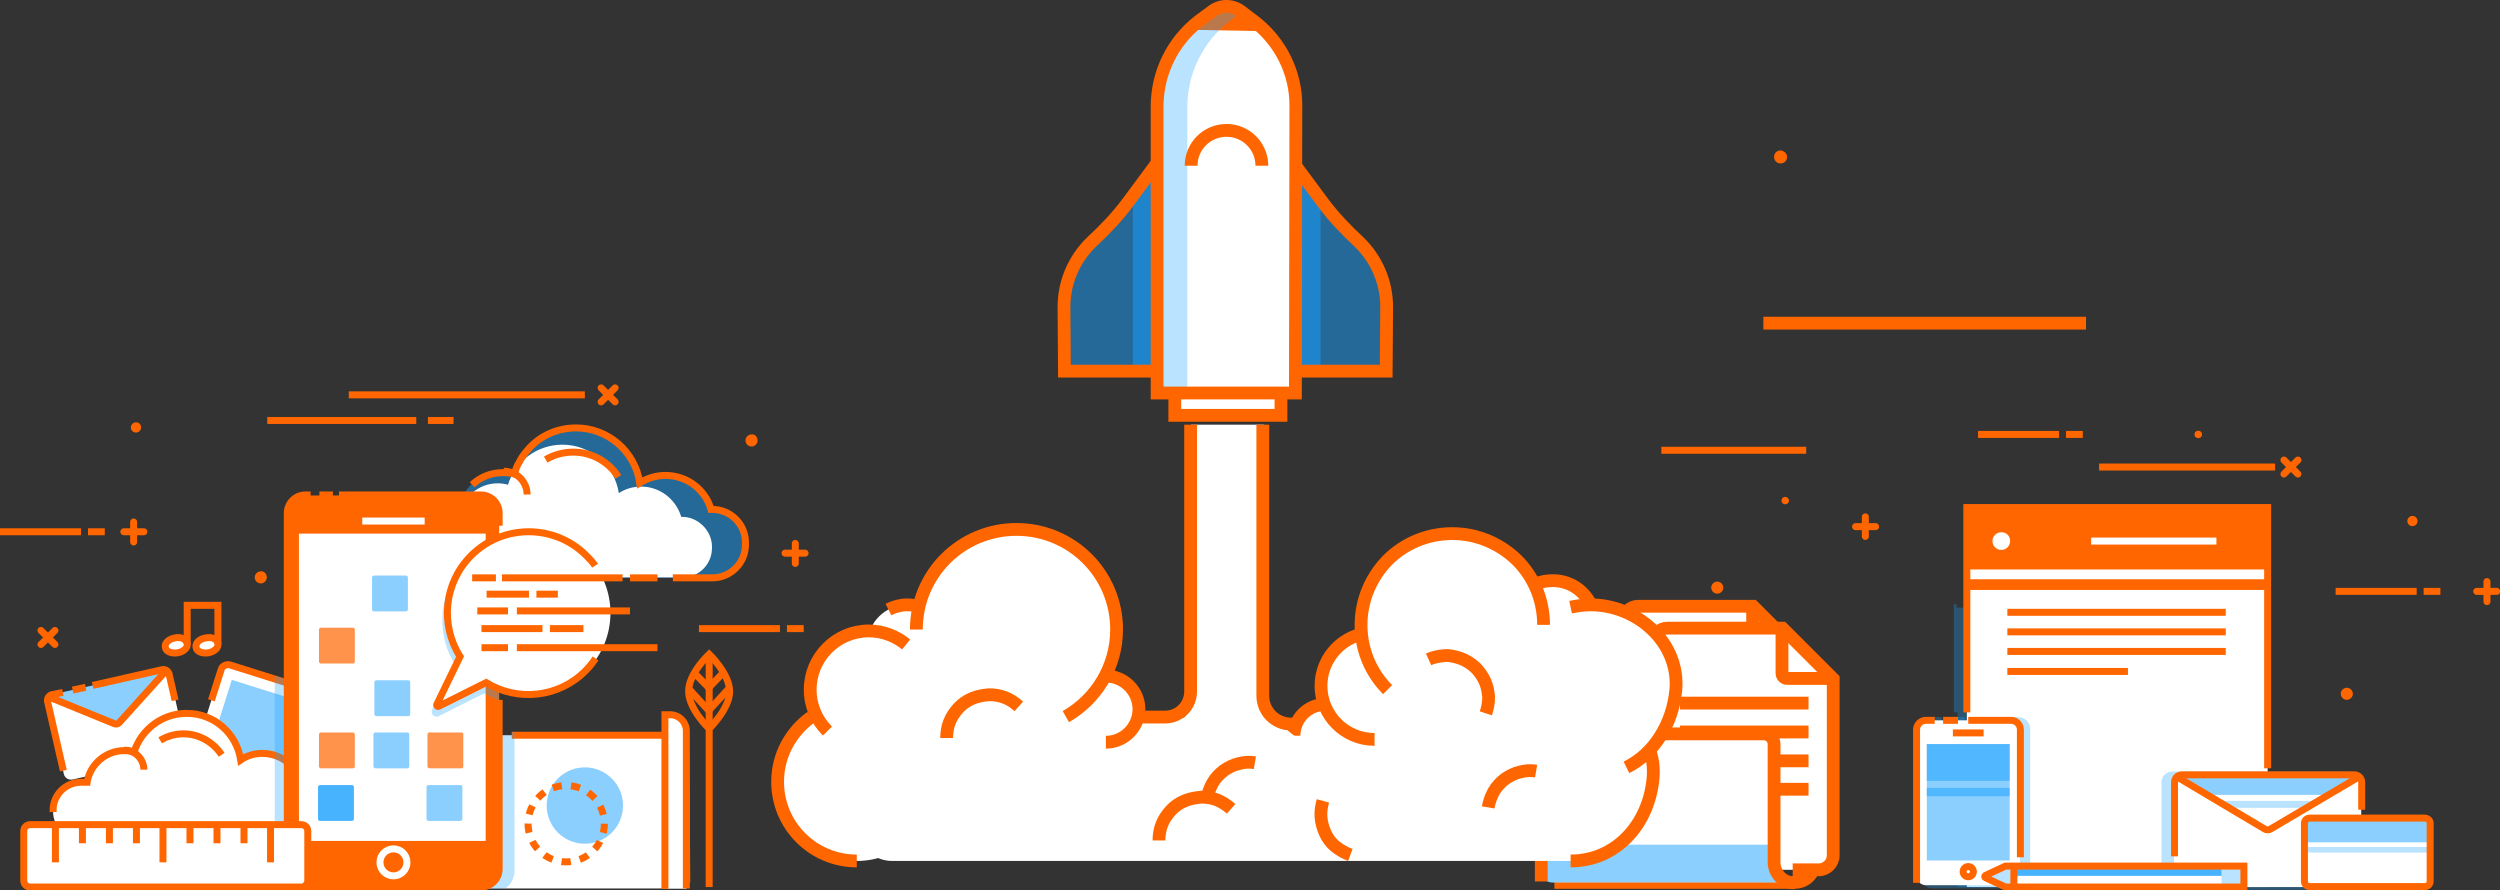 <?xml version="1.0" encoding="utf-8"?>
<!-- Generator: Adobe Illustrator 22.1.0, SVG Export Plug-In . SVG Version: 6.00 Build 0)  -->
<svg xmlns="http://www.w3.org/2000/svg" xmlns:xlink="http://www.w3.org/1999/xlink" x="0px"
	 y="0px" viewBox="0 0 536.9 191.2" style="enable-background:new 0 0 536.9 191.2;" xml:space="preserve">
<rect x="0" y="0" width="536.9" height="191.2" fill="#333333" stroke="none"/>
<style type="text/css">
	.subscribe-1-0{fill:none;stroke:#ff6600;}
	.subscribe-1-1{fill:none;stroke:#FFFFFF;}
	.subscribe-1-2{fill:#ff6600;}
	.subscribe-1-3{fill:#19A0FF;}
	.subscribe-1-4{fill:#FFFFFF;}
</style>
<g id="subscribe1_392_">
	<line id="subscribe1_397_" class="subscribe-1-0 fill-none stroke-primary" stroke-width="1.5" stroke-linecap="round" stroke-miterlimit="10" x1="531.9" y1="127" x2="536.2" y2="127"/>
	<line id="subscribe1_396_" class="subscribe-1-0 fill-none stroke-primary" stroke-width="1.5" stroke-linecap="round" stroke-miterlimit="10" x1="534.1" y1="129.2" x2="534.1" y2="124.9"/>
</g>
<g id="subscribe1_366_">
	<line id="subscribe1_384_" class="subscribe-1-0 fill-none stroke-primary" stroke-width="1.5" stroke-linecap="round" stroke-miterlimit="10" x1="398.5" y1="113.1" x2="402.8" y2="113.1"/>
	<line id="subscribe1_383_" class="subscribe-1-0 fill-none stroke-primary" stroke-width="1.5" stroke-linecap="round" stroke-miterlimit="10" x1="400.6" y1="115.2" x2="400.6" y2="111"/>
</g>
<g id="subscribe1_360_">
	<line id="subscribe1_365_" class="subscribe-1-0 fill-none stroke-primary" stroke-width="1.5" stroke-linecap="round" stroke-miterlimit="10" x1="490.5" y1="101.8" x2="493.5" y2="98.8"/>
	<line id="subscribe1_364_" class="subscribe-1-0 fill-none stroke-primary" stroke-width="1.5" stroke-linecap="round" stroke-miterlimit="10" x1="493.5" y1="101.8" x2="490.5" y2="98.8"/>
</g>
<g id="subscribe1_344_">
	<line id="subscribe1_359_" class="subscribe-1-0 fill-none stroke-primary" stroke-width="1.5" stroke-linecap="round" stroke-miterlimit="10" x1="359.3" y1="144.1" x2="362.3" y2="141.1"/>
	<line id="subscribe1_358_" class="subscribe-1-0 fill-none stroke-primary" stroke-width="1.5" stroke-linecap="round" stroke-miterlimit="10" x1="362.3" y1="144.1" x2="359.3" y2="141.1"/>
</g>
<line id="subscribe1_322_" class="subscribe-1-0 fill-none stroke-primary" stroke-width="1.5" stroke-miterlimit="10" x1="501.6" y1="127" x2="519" y2="127"/>
<line id="subscribe1_321_" class="subscribe-1-0 fill-none stroke-primary" stroke-width="1.5" stroke-miterlimit="10" x1="387.9" y1="96.7" x2="356.8" y2="96.7"/>
<line id="subscribe1_320_" class="subscribe-1-0 fill-none stroke-primary" stroke-width="1.5" stroke-miterlimit="10" x1="450.8" y1="100.3" x2="488.6" y2="100.3"/>
<line id="subscribe1_318_" class="subscribe-1-0 fill-none stroke-primary" stroke-width="1.5" stroke-miterlimit="10" x1="524.1" y1="127" x2="520.5" y2="127"/>
<line id="subscribe1_297_" class="subscribe-1-0 fill-none stroke-primary" stroke-width="1.5" stroke-miterlimit="10" x1="424.8" y1="93.3" x2="442.2" y2="93.3"/>
<line id="subscribe1_296_" class="subscribe-1-0 fill-none stroke-primary" stroke-width="1.5" stroke-miterlimit="10" x1="447.3" y1="93.3" x2="443.7" y2="93.3"/>
<path id="subscribe1_287_" class="subscribe-1-2 fill-primary" d="M370.1,126.2c0,0.7-0.6,1.3-1.3,1.3c-0.7,0-1.3-0.6-1.3-1.3c0-0.7,0.6-1.3,1.3-1.3
	C369.5,124.9,370.1,125.5,370.1,126.2z"/>
<path id="subscribe1_282_" class="subscribe-1-2 fill-primary" d="M384.2,107.5c0,0.5-0.4,0.8-0.8,0.8c-0.5,0-0.8-0.4-0.8-0.8c0-0.5,0.4-0.8,0.8-0.8
	C383.8,106.7,384.2,107.1,384.2,107.5z"/>
<circle id="subscribe1_272_" class="subscribe-1-2 fill-primary" cx="472.1" cy="93.3" r="0.8"/>
<path id="subscribe1_271_" class="subscribe-1-2 fill-primary" d="M505.3,149c0,0.7-0.6,1.3-1.3,1.3c-0.7,0-1.3-0.6-1.3-1.3s0.6-1.3,1.3-1.3
	C504.7,147.7,505.3,148.3,505.3,149z"/>
<path id="subscribe1_269_" class="subscribe-1-2 fill-primary" d="M519.2,111.9c0,0.6-0.5,1.1-1.1,1.1s-1.1-0.5-1.1-1.1s0.5-1.1,1.1-1.1S519.2,111.3,519.2,111.9
	z"/>
<path id="subscribe1_268_" class="subscribe-1-3 fill-primary-lighter" opacity=".3" d="M455.1,183.2L455.1,183.2l-0.7-0.1v0.1h-1.8v-50.7c0-1.5-1.2-2.7-2.7-2.7h-7.6v0.7H440v-0.7
	h-5.4v0.7h-14.4v-0.7h-0.6V153h0.8v37.4h30.1c2.5,0,4.5-1.8,4.9-4.2l0.5-2.9L455.1,183.2L455.1,183.2z"/>
<rect id="subscribe1_267_" x="422.4" y="109" class="subscribe-1-4 fill-white" width="64.6" height="81.5"/>
<rect id="subscribe1_263_" x="422.4" y="109" class="subscribe-1-2 fill-primary-lighter" width="64.6" height="13.3"/>
<rect id="subscribe1_262_" x="422.4" y="124.4" class="subscribe-1-2 fill-primary-lighter" width="64.6" height="2.3"/>
<polyline id="subscribe1_261_" class="subscribe-1-0 fill-none stroke-primary" stroke-width="1.5" stroke-miterlimit="10" points="422.4,153 422.4,109 487,109 487,165 "/>
<path id="subscribe1_249_" class="subscribe-1-4 fill-white" d="M431.7,116.2c0,1-0.8,1.9-1.9,1.9c-1,0-1.9-0.8-1.9-1.9c0-1,0.8-1.9,1.9-1.9
	C430.9,114.3,431.7,115.1,431.7,116.2z"/>
<line id="subscribe1_242_" class="subscribe-1-1 fill-none stroke-white" stroke-width="1.5" stroke-miterlimit="10" x1="449.1" y1="116.2" x2="476" y2="116.2"/>
<line id="subscribe1_241_" class="subscribe-1-0 fill-none stroke-primary" stroke-width="1.5" stroke-miterlimit="10" x1="431.1" y1="131.5" x2="478" y2="131.5"/>
<line id="subscribe1_234_" class="subscribe-1-0 fill-none stroke-primary" stroke-width="1.5" stroke-miterlimit="10" x1="431.1" y1="135.7" x2="478" y2="135.7"/>
<line id="subscribe1_233_" class="subscribe-1-0 fill-none stroke-primary" stroke-width="1.5" stroke-miterlimit="10" x1="431.1" y1="139.9" x2="478" y2="139.9"/>
<line id="subscribe1_232_" class="subscribe-1-0 fill-none stroke-primary" stroke-width="1.5" stroke-miterlimit="10" x1="431.1" y1="144.2" x2="457" y2="144.2"/>
<path id="subscribe1_230_" class="subscribe-1-3 fill-primary-lighter" opacity=".3" d="M503.5,165.7h-37c-1.3,0-2.3,1-2.3,2.3v20.9c0,1.3,1,2.3,2.3,2.3h37c1.3,0,2.3-1,2.3-2.3V168
	C505.8,166.8,504.8,165.7,503.5,165.7z"/>
<path id="subscribe1_229_" class="subscribe-1-4 fill-white" d="M505.5,190.5h-37c-0.9,0-1.6-0.7-1.6-1.6V168c0-0.9,0.7-1.6,1.6-1.6h37c0.9,0,1.6,0.7,1.6,1.6
	v20.9C507.1,189.8,506.4,190.5,505.5,190.5z"/>
<path id="subscribe1_227_" class="subscribe-1-4 fill-white" d="M507.1,166.5L487.7,178c-0.4,0.3-1,0.3-1.4,0L467,166.5H507.1z"/>
<polygon id="subscribe1_226_" class="subscribe-1-3 fill-primary-lighter" opacity=".5" points="507.1,166.5 467,166.5 474.1,170.7 500,170.7 "/>
<polygon id="subscribe1_224_" class="subscribe-1-3 fill-primary-lighter" opacity=".3" points="495.2,173.5 497.8,172 476.2,172 478.8,173.5 "/>
<path id="subscribe1_223_" class="subscribe-1-0 fill-none stroke-primary" stroke-width="1.5" stroke-miterlimit="10" d="M467.3,166.7l19,11.3c0.4,0.3,1,0.3,1.4,0l18.8-11.1"/>
<path id="subscribe1_222_" class="subscribe-1-0 fill-none stroke-primary" stroke-width="1.5" stroke-miterlimit="10" d="M467,183.9V168c0-0.9,0.7-1.6,1.6-1.6h37c0.9,0,1.6,0.7,1.6,1.6v5.9"/>
<path id="subscribe1_220_" class="subscribe-1-4 fill-white" d="M521.9,176.8v12.5c0,0.6-0.5,1.1-1.1,1.1H496c-0.6,0-1.1-0.5-1.1-1.1v-12.5
	c0-0.6,0.5-1.1,1.1-1.1h24.7C521.4,175.7,521.9,176.2,521.9,176.8z"/>
<rect id="subscribe1_219_" x="494.9" y="175.7" class="subscribe-1-3 fill-primary-lighter" opacity=".5" width="27" height="5.2"/>
<rect id="subscribe1_218_" x="494.9" y="181.9" class="subscribe-1-3 fill-primary-lighter" opacity=".3" width="27" height="1.2"/>
<path id="subscribe1_217_" class="subscribe-1-0 fill-none stroke-primary" stroke-width="1.5" stroke-miterlimit="10" d="M521.9,176.8v12.5c0,0.6-0.5,1.1-1.1,1.1H496c-0.6,0-1.1-0.5-1.1-1.1v-12.5
	c0-0.6,0.5-1.1,1.1-1.1h24.7C521.4,175.7,521.9,176.2,521.9,176.8z"/>
<path id="subscribe1_215_" class="subscribe-1-3 fill-primary-lighter" opacity=".3" d="M433.3,154h-9.2v0.7H422V154h-3.1v0.7H417V154h-1.9c-1.5,0-2.7,1.2-2.7,2.7v31.4
	c0,1.5,1.2,2.7,2.7,2.7h18.2c1.5,0,2.7-1.2,2.7-2.7v-31.4C436.1,155.2,434.9,154,433.3,154z"/>
<path id="subscribe1_214_" class="subscribe-1-4 fill-white" d="M431.8,190.1h-18.2c-1.1,0-2-0.9-2-2v-31.4c0-1.1,0.9-2,2-2h18.2c1.1,0,2,0.9,2,2v31.4
	C433.8,189.2,432.9,190.1,431.8,190.1z"/>
<path id="subscribe1_211_" class="subscribe-1-0 fill-none stroke-primary" stroke-width="1.5" stroke-miterlimit="10" d="M411.6,189.6v-32.9c0-1.1,0.9-2,2-2h1.9"/>
<path id="subscribe1_209_" class="subscribe-1-0 fill-none stroke-primary" stroke-width="1.5" stroke-miterlimit="10" d="M422.7,154.7h9.2c1.1,0,2,0.9,2,2v27.4"/>
<line id="subscribe1_208_" class="subscribe-1-0 fill-none stroke-primary" stroke-width="1.5" stroke-miterlimit="10" x1="417.3" y1="154.7" x2="420.5" y2="154.7"/>
<line id="subscribe1_207_" class="subscribe-1-0 fill-none stroke-primary" stroke-width="1.5" stroke-miterlimit="10" x1="419.4" y1="157.4" x2="426" y2="157.4"/>
<path id="subscribe1_206_" class="subscribe-1-0 fill-none stroke-primary" stroke-width="1.5" stroke-miterlimit="10" d="M423.8,187.2c0,0.6-0.5,1.1-1.1,1.1s-1.1-0.5-1.1-1.1s0.5-1.1,1.1-1.1
	C423.3,186.1,423.8,186.6,423.8,187.2z"/>
<rect id="subscribe1_204_" x="413.8" y="159.8" class="subscribe-1-3 fill-primary-lighter" opacity=".5" width="17.8" height="25"/>
<rect id="subscribe1_203_" x="413.8" y="159.8" class="subscribe-1-3 fill-primary-lighter" opacity=".5" width="17.8" height="7.9"/>
<rect id="subscribe1_202_" x="413.8" y="169.2" class="subscribe-1-3 fill-primary-lighter" opacity=".5" width="17.8" height="1.8"/>
<g id="subscribe1_159_">
	<path id="subscribe1_172_" class="subscribe-1-3 fill-primary-lighter" opacity=".3" d="M481.9,190v-3.5c0-0.3-0.2-0.5-0.5-0.5h-50.6c-0.1,0-0.1,0-0.2,0l-3.8,1.8
		c-0.4,0.2-0.4,0.7,0,0.9l3.8,1.8c0.1,0,0.1,0,0.2,0h50.6C481.7,190.5,481.9,190.3,481.9,190z"/>
	<rect id="subscribe1_171_" x="432.5" y="186" class="subscribe-1-4 fill-white" width="44.6" height="4.5"/>
	<rect id="subscribe1_170_" x="432.5" y="186" class="subscribe-1-3 fill-primary-lighter" opacity=".8" width="44.6" height="2.1"/>
	<path id="subscribe1_169_" class="subscribe-1-0 fill-none stroke-primary" stroke-width="1.5" stroke-miterlimit="10" d="M481.9,190.5V186h-51.2l-4.3,2c-0.2,0.1-0.2,0.4,0,0.5l4.3,2H481.9z"/>
	<line id="subscribe1_167_" class="subscribe-1-0 fill-none stroke-primary" stroke-width="1.5" stroke-miterlimit="10" x1="432.5" y1="185.8" x2="432.5" y2="190.5"/>
</g>
<g id="subscribe1_409_">
	<g id="subscribe1_427_">
		<path id="subscribe1_430_" class="subscribe-1-4 fill-white" d="M63,173l-21.5-6.8c-0.6-0.2-0.9-0.8-0.7-1.3l6.8-21.5c0.2-0.6,0.8-0.9,1.3-0.7l21.5,6.8
			c0.6,0.2,0.9,0.8,0.7,1.3l-6.8,21.5C64.1,172.9,63.5,173.2,63,173z"/>

			<rect id="subscribe1_429_" x="47.3" y="147.8" transform="matrix(0.301 -0.954 0.954 0.301 -110.665 163.142)" class="subscribe-1-3 fill-primary-lighter" opacity=".5" width="17.3" height="18.4"/>
		<path id="subscribe1_428_" class="subscribe-1-0 fill-none stroke-primary" stroke-width="1.5" stroke-miterlimit="10" d="M45.4,150.4l2.1-6.6c0.2-0.8,1.1-1.2,1.9-1l20.6,6.5c0.8,0.3,1.2,1.1,1,1.9l-4.4,14"/>
	</g>
	<g id="subscribe1_420_">
		<path id="subscribe1_426_" class="subscribe-1-4 fill-white" d="M38.6,162.2l-23,5.2c-0.8,0.2-1.7-0.3-1.9-1.2L10.4,151c-0.2-0.8,0.3-1.7,1.2-1.9l23-5.2
			c0.8-0.2,1.7,0.3,1.9,1.2l3.4,15.2C40,161.2,39.5,162,38.6,162.2z"/>
		<path id="subscribe1_425_" class="subscribe-1-3 fill-primary-lighter" opacity=".5" d="M36,143.6l-10.5,11.6c-0.3,0.3-0.7,0.4-1.1,0.2l-14.4-6L36,143.6z"/>
		<path id="subscribe1_424_" class="subscribe-1-0 fill-none stroke-primary" stroke-width="1.5" stroke-miterlimit="10" d="M10.3,149.6l14.2,5.8c0.4,0.2,0.8,0.1,1.1-0.2L35.7,144"/>
		<path id="subscribe1_423_" class="subscribe-1-0 fill-none stroke-primary" stroke-width="1.5" stroke-miterlimit="10" d="M13.6,165.5l-3.4-14.9c-0.1-0.6,0.3-1.2,0.9-1.4l2.4-0.5"/>
		<path id="subscribe1_422_" class="subscribe-1-0 fill-none stroke-primary" stroke-width="1.5" stroke-miterlimit="10" d="M19.9,147.2l15-3.4c0.6-0.1,1.2,0.3,1.4,0.9l1.3,5.7"/>
		<line id="subscribe1_421_" class="subscribe-1-0 fill-none stroke-primary" stroke-width="1.5" stroke-miterlimit="10" x1="15.6" y1="148.2" x2="18.4" y2="147.6"/>
	</g>
	<path id="subscribe1_419_" class="subscribe-1-4 fill-white" d="M64.8,167.9h-0.2c-1-3.6-4.3-6.2-8.3-6.2c-1.7,0-3.3,0.5-4.6,1.4c-0.9-5.7-5.7-10-11.6-10
		c-5.3,0-9.8,3.5-11.3,8.3c-0.7-0.2-1.4-0.3-2.1-0.3c-4,0-7.4,3-8,6.8h-1.3c-3.3,0-6,2.7-6,6v0.4c0,3.3,2.7,6,6,6h47.5
		c3.3,0,6-2.7,6-6V174C70.8,170.7,68.1,167.9,64.8,167.9z"/>
	<path id="subscribe1_418_" class="subscribe-1-0 fill-none stroke-primary" stroke-width="1.5" stroke-miterlimit="10" d="M70.8,174.4V174c0-3.3-2.7-6-6-6h-0.2c-1-3.6-4.3-6.2-8.3-6.2c-1.7,0-3.3,0.5-4.6,1.4
		c-0.9-5.7-5.7-10-11.6-10c-5.3,0-9.8,3.5-11.3,8.3c-0.7-0.2-1.4-0.3-2.1-0.3c-4,0-7.4,3-8,6.8h-1.3c-3.3,0-6,2.7-6,6v0.4"/>
	<path id="subscribe1_417_" class="subscribe-1-0 fill-none stroke-primary" stroke-width="1.5" stroke-miterlimit="10" d="M47.6,162.1c-1.8-2.7-4.8-4.5-8.2-4.5c-1.8,0-3.5,0.5-5,1.4"/>
	<path id="subscribe1_416_" class="subscribe-1-0 fill-none stroke-primary" stroke-width="1.5" stroke-miterlimit="10" d="M26.7,161.1c2.3,0,4.2,1.9,4.2,4.2"/>
	<g id="subscribe1_410_">
		<path id="subscribe1_415_" class="subscribe-1-4 fill-white" d="M40.2,138.2c0.2,0.9-0.8,1.8-2.1,2s-2.5-0.3-2.6-1.2c-0.2-0.9,0.8-1.8,2.1-2
			C38.9,136.7,40,137.3,40.2,138.2z"/>
		<path id="subscribe1_414_" class="subscribe-1-0 fill-none stroke-primary" stroke-width="1.5" stroke-miterlimit="10" d="M40.2,138.2c0.2,0.9-0.8,1.8-2.1,2s-2.5-0.3-2.6-1.2c-0.2-0.9,0.8-1.8,2.1-2
			C38.9,136.7,40,137.3,40.2,138.2z"/>
		<path id="subscribe1_413_" class="subscribe-1-4 fill-white" d="M46.8,138.2c0.2,0.9-0.8,1.8-2.1,2s-2.5-0.3-2.6-1.2c-0.2-0.9,0.8-1.8,2.1-2
			C45.5,136.7,46.7,137.3,46.8,138.2z"/>
		<path id="subscribe1_412_" class="subscribe-1-0 fill-none stroke-primary" stroke-width="1.5" stroke-miterlimit="10" d="M46.8,138.2c0.2,0.9-0.8,1.8-2.1,2s-2.5-0.3-2.6-1.2c-0.2-0.9,0.8-1.8,2.1-2
			C45.5,136.7,46.7,137.3,46.8,138.2z"/>
		<polyline id="subscribe1_411_" class="subscribe-1-0 fill-none stroke-primary" stroke-width="1.5" stroke-miterlimit="10" points="40.2,138.3 40.2,130 46.8,130 46.8,138.3 		"/>
	</g>
</g>
<path id="subscribe1_252_" class="subscribe-1-4 fill-white" d="M147.4,190.8l-0.2-28.9c0-2.2-2-4-4.5-4h-41.4l0.2,32.9L147.4,190.8z"/>
<path id="subscribe1_251_" class="subscribe-1-0 fill-none stroke-primary" stroke-width="1.5" stroke-miterlimit="10" d="M109.9,157.9h32.9c2.5,0,4.5,2,4.5,4.5l0.2,27.1"/>
<path id="subscribe1_43_" class="subscribe-1-4 fill-white" d="M142.8,190.8h4.6v-34.2c0-1.8-1.6-3.2-3.5-3.2h-1.1V190.8z"/>
<path id="subscribe1_248_" class="subscribe-1-0 fill-none stroke-primary" stroke-width="1.5" stroke-miterlimit="10" d="M147.4,190.8V157c0-2-1.6-3.5-3.5-3.5h-1.1v37.4"/>
<path id="subscribe1_240_" class="subscribe-1-3 fill-primary-lighter" opacity=".5" d="M131.4,167.2c3.2,3.2,3.2,8.4,0,11.6c-3.2,3.2-8.4,3.2-11.6,0s-3.2-8.4,0-11.6
	C123,164,128.2,164,131.4,167.2z"/>
<g id="subscribe1_237_">
	<g id="subscribe1_265_">
		<circle id="subscribe1_266_" class="subscribe-1-0 fill-none stroke-primary" stroke-width="1.5" stroke-miterlimit="10" stroke-dasharray="1.983,1.983" cx="121.6" cy="176.9" r="8.2"/>
	</g>
</g>
<path id="subscribe1_535_" class="subscribe-1-3 fill-primary-lighter" opacity=".5" d="M153,109.3h-0.3c-1.2-4.2-5.1-7.3-9.8-7.3c-2,0-3.9,0.6-5.5,1.6c-1-6.7-6.8-11.8-13.7-11.8
	c-6.2,0-11.5,4.1-13.3,9.8c-0.8-0.2-1.6-0.3-2.5-0.3c-4.8,0-8.7,3.5-9.4,8.1H97c-3.9,0-7.1,3.2-7.1,7.1v0.5c0,3.9,3.2,7.1,7.1,7.1
	h56c3.9,0,7.1-3.2,7.1-7.1v-0.5C160.2,112.5,157,109.3,153,109.3z"/>
<path id="subscribe1_534_" class="subscribe-1-4 fill-white" d="M146.5,111h-0.2c-1.1-3.7-4.5-6.5-8.6-6.5c-1.8,0-3.4,0.5-4.8,1.4c-0.9-5.9-6-10.4-12.1-10.4
	c-5.5,0-10.2,3.6-11.7,8.6c-0.7-0.2-1.4-0.3-2.2-0.3c-4.2,0-7.7,3.1-8.3,7.1h-1.4c-3.5,0-6.3,2.8-6.3,6.3v0.5c0,3.5,2.8,6.3,6.3,6.3
	h49.4c3.5,0,6.3-2.8,6.3-6.3v-0.5C152.8,113.9,149.9,111,146.5,111z"/>
<path id="subscribe1_533_" class="subscribe-1-0 fill-none stroke-primary" stroke-width="1.5" stroke-miterlimit="10" d="M132.8,102.4c-2.1-3.2-5.6-5.3-9.7-5.3c-2.2,0-4.2,0.6-5.9,1.6"/>
<path id="subscribe1_40_" class="subscribe-1-0 fill-none stroke-primary" stroke-width="1.5" stroke-miterlimit="10" d="M97,109.3c-3.9,0-7.1,3.2-7.1,7.1v0.5c0,3.9,3.2,7.1,7.1,7.1h25.8"/>
<path id="subscribe1_39_" class="subscribe-1-0 fill-none stroke-primary" stroke-width="1.5" stroke-miterlimit="10" d="M144.5,124.1h8.5c3.9,0,7.1-3.2,7.1-7.1v-0.5c0-3.9-3.2-7.1-7.1-7.1h-0.3
	c-1.2-4.2-5.1-7.3-9.8-7.3c-2,0-3.9,0.6-5.5,1.6c-1-6.7-6.8-11.8-13.7-11.8c-4.3,0-8.1,1.9-10.6,5c-0.6,0.7-1.1,1.4-1.5,2.2
	c-0.5,0.8-0.9,1.7-1.1,2.7c-0.8-0.2-1.6-0.3-2.5-0.3c-2.6,0-4.9,1-6.6,2.6"/>
<path id="subscribe1_531_" class="subscribe-1-0 fill-none stroke-primary" stroke-width="1.5" stroke-miterlimit="10" d="M108.2,101.2c2.7,0,5,2.2,5,5"/>
<g id="subscribe1_184_">
	<line id="subscribe1_186_" class="subscribe-1-0 fill-none stroke-primary" stroke-width="1.5" stroke-linecap="round" stroke-miterlimit="10" x1="168.6" y1="118.8" x2="172.9" y2="118.8"/>
	<line id="subscribe1_185_" class="subscribe-1-0 fill-none stroke-primary" stroke-width="1.5" stroke-linecap="round" stroke-miterlimit="10" x1="170.8" y1="121" x2="170.8" y2="116.7"/>
</g>
<g id="subscribe1_179_">
	<line id="subscribe1_183_" class="subscribe-1-0 fill-none stroke-primary" stroke-width="1.5" stroke-linecap="round" stroke-miterlimit="10" x1="26.6" y1="114.2" x2="30.9" y2="114.2"/>
	<line id="subscribe1_180_" class="subscribe-1-0 fill-none stroke-primary" stroke-width="1.5" stroke-linecap="round" stroke-miterlimit="10" x1="28.7" y1="116.4" x2="28.7" y2="112.1"/>
</g>
<g id="subscribe1_174_">
	<line id="subscribe1_176_" class="subscribe-1-0 fill-none stroke-primary" stroke-width="1.5" stroke-linecap="round" stroke-miterlimit="10" x1="129.1" y1="86.3" x2="132.1" y2="83.3"/>
	<line id="subscribe1_175_" class="subscribe-1-0 fill-none stroke-primary" stroke-width="1.5" stroke-linecap="round" stroke-miterlimit="10" x1="132.1" y1="86.3" x2="129.1" y2="83.3"/>
</g>
<g id="subscribe1_35_">
	<line id="subscribe1_37_" class="subscribe-1-0 fill-none stroke-primary" stroke-width="1.5" stroke-linecap="round" stroke-miterlimit="10" x1="8.8" y1="138.4" x2="11.8" y2="135.4"/>
	<line id="subscribe1_36_" class="subscribe-1-0 fill-none stroke-primary" stroke-width="1.5" stroke-linecap="round" stroke-miterlimit="10" x1="11.8" y1="138.4" x2="8.8" y2="135.4"/>
</g>
<line id="subscribe1_34_" class="subscribe-1-0 fill-none stroke-primary" stroke-width="1.5" stroke-miterlimit="10" x1="57.4" y1="90.3" x2="89.4" y2="90.3"/>
<line id="subscribe1_201_" class="subscribe-1-0 fill-none stroke-primary" stroke-width="1.5" stroke-miterlimit="10" x1="74.9" y1="84.8" x2="125.6" y2="84.8"/>
<line id="subscribe1_41_" class="subscribe-1-0 fill-none stroke-primary" stroke-width="1.5" stroke-miterlimit="10" x1="97.4" y1="90.3" x2="91.9" y2="90.3"/>
<line id="subscribe1_162_" class="subscribe-1-0 fill-none stroke-primary" stroke-width="1.5" stroke-miterlimit="10" x1="150.1" y1="135" x2="167.5" y2="135"/>
<line id="subscribe1_161_" class="subscribe-1-0 fill-none stroke-primary" stroke-width="1.5" stroke-miterlimit="10" x1="172.6" y1="135" x2="169" y2="135"/>
<line id="subscribe1_33_" class="subscribe-1-0 fill-none stroke-primary" stroke-width="1.5" stroke-miterlimit="10" x1="0" y1="114.2" x2="17.4" y2="114.2"/>
<line id="subscribe1_32_" class="subscribe-1-0 fill-none stroke-primary" stroke-width="1.5" stroke-miterlimit="10" x1="22.5" y1="114.2" x2="18.9" y2="114.2"/>
<path id="subscribe1_160_" class="subscribe-1-2 fill-primary" d="M30.3,91.8c0,0.6-0.5,1.1-1.1,1.1s-1.1-0.5-1.1-1.1s0.5-1.1,1.1-1.1
	C29.9,90.7,30.3,91.2,30.3,91.8z"/>
<path id="subscribe1_31_" class="subscribe-1-2 fill-primary" d="M57.3,124c0,0.7-0.6,1.3-1.3,1.3s-1.3-0.6-1.3-1.3c0-0.7,0.6-1.3,1.3-1.3
	C56.7,122.6,57.3,123.2,57.3,124z"/>
<path id="subscribe1_212_" class="subscribe-1-2 fill-primary" d="M162.7,94.6c0,0.7-0.6,1.3-1.3,1.3s-1.3-0.6-1.3-1.3c0-0.7,0.6-1.3,1.3-1.3
	C162.1,93.2,162.7,93.8,162.7,94.6z"/>
<path id="subscribe1_30_" class="subscribe-1-3 fill-primary-lighter" opacity=".3" d="M70.2,148.6L59,145.1v35.4h5.7c3.3,0,6-2.7,6-6h0.7V174c0-3.4-2.4-6.2-5.7-6.7l0.6-2l0.7,0.2
	l4.4-14C72,150.3,71.4,149,70.2,148.6z"/>
<path id="subscribe1_29_" class="subscribe-1-3 fill-primary-lighter" opacity=".3" d="M110.5,187v-29.8h-0.6v0.7h-8.5l0.2,32.9h6.9C109.7,190,110.5,188.6,110.5,187z"/>
<g id="subscribe1_156_">
	<path id="subscribe1_250_" class="subscribe-1-2 fill-primary-lighter" d="M102.3,190.5H66.7c-2.7,0-4.9-2.2-4.9-4.9v-74.3c0-2.7,2.2-4.9,4.9-4.9h35.6
		c2.7,0,4.9,2.2,4.9,4.9v74.3C107.2,188.3,105,190.5,102.3,190.5z"/>
	<line id="subscribe1_158_" class="subscribe-1-0 fill-none stroke-primary" stroke-width="1.5" stroke-miterlimit="10" x1="68.6" y1="106.3" x2="71.5" y2="106.3"/>
	<path id="subscribe1_199_" class="subscribe-1-0 fill-none stroke-primary" stroke-width="1.5" stroke-miterlimit="10" d="M107.2,150.3v36.3c0,2.1-1.7,3.9-3.9,3.9H65.6c-2.1,0-3.9-1.7-3.9-3.9v-76.4
		c0-2.1,1.7-3.9,3.9-3.9h1.1"/>
	<path id="subscribe1_193_" class="subscribe-1-0 fill-none stroke-primary" stroke-width="1.5" stroke-miterlimit="10" d="M72.8,106.3h30.5c2.1,0,3.9,1.7,3.9,3.9v2.7"/>
	<line id="subscribe1_247_" class="subscribe-1-1 fill-none stroke-white" stroke-width="1.5" stroke-miterlimit="10" x1="77.8" y1="111.9" x2="91.2" y2="111.9"/>
	<path id="subscribe1_246_" class="subscribe-1-1 fill-none stroke-white" stroke-width="1.5" stroke-miterlimit="10" d="M87.4,185.2c0,1.6-1.3,2.9-2.9,2.9s-2.9-1.3-2.9-2.9c0-1.6,1.3-2.9,2.9-2.9
		S87.4,183.6,87.4,185.2z"/>
	<rect id="subscribe1_245_" x="64.2" y="114.6" class="subscribe-1-4 fill-white" width="40.1" height="66"/>
	<path id="subscribe1_244_" class="subscribe-1-3 fill-primary-lighter" opacity=".8" d="M75.6,176.3h-6.9c-0.2,0-0.4-0.2-0.4-0.4V169c0-0.2,0.2-0.4,0.4-0.4h6.9
		c0.2,0,0.4,0.2,0.4,0.4v6.9C76,176.1,75.8,176.3,75.6,176.3z"/>
	<path id="subscribe1_28_" class="subscribe-1-3 fill-primary-lighter" opacity=".5" d="M98.9,176.3H92c-0.2,0-0.4-0.2-0.4-0.4V169c0-0.2,0.2-0.4,0.4-0.4h6.9c0.2,0,0.4,0.2,0.4,0.4
		v6.9C99.2,176.1,99.1,176.3,98.9,176.3z"/>
	<path id="subscribe1_27_" class="subscribe-1-2 fill-primary" opacity=".7" d="M75.8,165h-6.9c-0.2,0-0.4-0.2-0.4-0.4v-6.9c0-0.2,0.2-0.4,0.4-0.4h6.9c0.2,0,0.4,0.2,0.4,0.4
		v6.9C76.2,164.9,76,165,75.8,165z"/>
	<path id="subscribe1_26_" class="subscribe-1-3 fill-primary-lighter" opacity=".5" d="M87.5,165h-6.9c-0.2,0-0.4-0.2-0.4-0.4v-6.9c0-0.2,0.2-0.4,0.4-0.4h6.9c0.2,0,0.4,0.2,0.4,0.4
		v6.9C87.8,164.9,87.7,165,87.5,165z"/>
	<path id="subscribe1_25_" class="subscribe-1-2 fill-primary" opacity=".7" d="M99.1,165h-6.9c-0.2,0-0.4-0.2-0.4-0.4v-6.9c0-0.2,0.2-0.4,0.4-0.4h6.9c0.2,0,0.4,0.2,0.4,0.4
		v6.9C99.5,164.9,99.3,165,99.1,165z"/>
	<path id="subscribe1_24_" class="subscribe-1-3 fill-primary-lighter" opacity=".5" d="M87.7,153.8h-6.9c-0.2,0-0.4-0.2-0.4-0.4v-6.9c0-0.2,0.2-0.4,0.4-0.4h6.9
		c0.2,0,0.4,0.2,0.4,0.4v6.9C88.1,153.6,87.9,153.8,87.7,153.8z"/>
	<path id="subscribe1_23_" class="subscribe-1-2 fill-primary" opacity=".7" d="M75.8,142.5h-6.9c-0.2,0-0.4-0.2-0.4-0.4v-6.9c0-0.2,0.2-0.4,0.4-0.4h6.9
		c0.2,0,0.4,0.2,0.4,0.4v6.9C76.2,142.4,76,142.5,75.8,142.5z"/>
	<path id="subscribe1_235_" class="subscribe-1-3 fill-primary-lighter" opacity=".5" d="M87.2,131.3h-6.9c-0.2,0-0.4-0.2-0.4-0.4V124c0-0.2,0.2-0.4,0.4-0.4h6.9
		c0.2,0,0.4,0.2,0.4,0.4v6.9C87.6,131.1,87.4,131.3,87.2,131.3z"/>
</g>
<path id="subscribe1_22_" class="subscribe-1-3 fill-primary-lighter" opacity=".3" d="M100.3,120.3c-5.9,5.9-7,15.2-2.7,22.2l-4.8,9.9c-0.2,0.4-0.1,0.9,0.2,1.2
	c0.2,0.2,0.5,0.3,0.7,0.3s0.3,0,0.5-0.1l9.8-4.9c1,0.6,2.1,1.1,3.2,1.5V116C104.7,116.9,102.3,118.3,100.3,120.3z"/>
<g id="subscribe1_157_">
	<path id="subscribe1_21_" class="subscribe-1-4 fill-white" d="M126,144c6.8-6.8,6.8-17.9,0-24.7c-6.8-6.8-17.9-6.8-24.7,0c-5.9,5.9-6.7,14.9-2.4,21.7
		l-5,10.3c-0.1,0.3,0.2,0.5,0.4,0.4l10.2-5.1C111.3,150.7,120.2,149.8,126,144z"/>
	<path id="subscribe1_192_" class="subscribe-1-0 fill-none stroke-primary" stroke-width="1.5" stroke-miterlimit="10" d="M127.8,121.5c-0.5-0.8-1.2-1.5-1.9-2.2c-6.8-6.8-17.9-6.8-24.7,0c-5.9,5.9-6.7,14.9-2.4,21.7
		l-5,10.3c-0.1,0.3,0.2,0.5,0.4,0.4l10.2-5.1c6.7,4.1,15.6,3.3,21.4-2.6c0.8-0.8,1.5-1.7,2.1-2.6"/>
	<line id="subscribe1_163_" class="subscribe-1-0 fill-none stroke-primary" stroke-width="1.5" stroke-miterlimit="10" x1="101.4" y1="124.1" x2="106.5" y2="124.1"/>
	<line id="subscribe1_20_" class="subscribe-1-0 fill-none stroke-primary" stroke-width="1.5" stroke-miterlimit="10" x1="133.7" y1="124.1" x2="107.8" y2="124.1"/>
	<line id="subscribe1_166_" class="subscribe-1-0 fill-none stroke-primary" stroke-width="1.5" stroke-miterlimit="10" x1="113.6" y1="127.6" x2="104.5" y2="127.6"/>
	<line id="subscribe1_19_" class="subscribe-1-0 fill-none stroke-primary" stroke-width="1.5" stroke-miterlimit="10" x1="109.1" y1="131.2" x2="102.5" y2="131.2"/>
	<line id="subscribe1_18_" class="subscribe-1-0 fill-none stroke-primary" stroke-width="1.5" stroke-miterlimit="10" x1="111" y1="131.2" x2="135.3" y2="131.2"/>
	<line id="subscribe1_17_" class="subscribe-1-0 fill-none stroke-primary" stroke-width="1.5" stroke-miterlimit="10" x1="103.4" y1="135" x2="116.5" y2="135"/>
	<line id="subscribe1_190_" class="subscribe-1-0 fill-none stroke-primary" stroke-width="1.5" stroke-miterlimit="10" x1="103.4" y1="139.1" x2="109.1" y2="139.1"/>
	<line id="subscribe1_191_" class="subscribe-1-0 fill-none stroke-primary" stroke-width="1.5" stroke-miterlimit="10" x1="141.2" y1="139.1" x2="111" y2="139.1"/>
	<line id="subscribe1_16_" class="subscribe-1-0 fill-none stroke-primary" stroke-width="1.5" stroke-miterlimit="10" x1="125.3" y1="135" x2="118.1" y2="135"/>
	<line id="subscribe1_15_" class="subscribe-1-0 fill-none stroke-primary" stroke-width="1.5" stroke-miterlimit="10" x1="119.8" y1="127.6" x2="115.2" y2="127.6"/>
	<line id="subscribe1_164_" class="subscribe-1-0 fill-none stroke-primary" stroke-width="1.5" stroke-miterlimit="10" x1="135.3" y1="124.1" x2="141.2" y2="124.1"/>
</g>
<g id="subscribe1_11_">
	<path id="subscribe1_259_" class="subscribe-1-4 fill-white" d="M66.1,189.1v-10.6c0-0.8-0.6-1.4-1.4-1.4H6.5c-0.8,0-1.4,0.6-1.4,1.4v10.6
		c0,0.8,0.6,1.4,1.4,1.4h58.3C65.5,190.5,66.1,189.8,66.1,189.1z"/>
	<path id="subscribe1_258_" class="subscribe-1-0 fill-none stroke-primary" stroke-width="1.5" stroke-miterlimit="10" d="M66.1,189.1v-10.6c0-0.8-0.6-1.4-1.4-1.4H6.5c-0.8,0-1.4,0.6-1.4,1.4v10.6
		c0,0.8,0.6,1.4,1.4,1.4h58.3C65.5,190.5,66.1,189.8,66.1,189.1z"/>
	<line id="subscribe1_257_" class="subscribe-1-0 fill-none stroke-primary" stroke-width="1.5" stroke-miterlimit="10" x1="11.9" y1="177" x2="11.9" y2="185.2"/>
	<line id="subscribe1_256_" class="subscribe-1-0 fill-none stroke-primary" stroke-width="1.5" stroke-miterlimit="10" x1="17.7" y1="177" x2="17.7" y2="181.1"/>
	<line id="subscribe1_255_" class="subscribe-1-0 fill-none stroke-primary" stroke-width="1.5" stroke-miterlimit="10" x1="23.5" y1="177" x2="23.5" y2="181.1"/>
	<line id="subscribe1_254_" class="subscribe-1-0 fill-none stroke-primary" stroke-width="1.5" stroke-miterlimit="10" x1="29.3" y1="177" x2="29.3" y2="181.1"/>
	<line id="subscribe1_14_" class="subscribe-1-0 fill-none stroke-primary" stroke-width="1.5" stroke-miterlimit="10" x1="35" y1="177" x2="35" y2="185.2"/>
	<line id="subscribe1_239_" class="subscribe-1-0 fill-none stroke-primary" stroke-width="1.5" stroke-miterlimit="10" x1="40.8" y1="177" x2="40.8" y2="181.1"/>
	<line id="subscribe1_238_" class="subscribe-1-0 fill-none stroke-primary" stroke-width="1.5" stroke-miterlimit="10" x1="46.6" y1="177" x2="46.6" y2="181.1"/>
	<line id="subscribe1_13_" class="subscribe-1-0 fill-none stroke-primary" stroke-width="1.5" stroke-miterlimit="10" x1="52.4" y1="177" x2="52.4" y2="181.1"/>
	<line id="subscribe1_12_" class="subscribe-1-0 fill-none stroke-primary" stroke-width="1.5" stroke-miterlimit="10" x1="58.1" y1="177" x2="58.1" y2="185.2"/>
</g>
<path id="subscribe1_273_" class="subscribe-1-0 fill-none stroke-primary" stroke-width="1.5" stroke-miterlimit="10" d="M152.3,140.5c0,0,4.4,4.2,4.4,8c0,3.7-4.4,8-4.4,8s-4.4-4.2-4.4-8
	C147.8,144.7,152.3,140.5,152.3,140.5z"/>
<line id="subscribe1_10_" class="subscribe-1-0 fill-none stroke-primary" stroke-width="1.5" stroke-miterlimit="10" x1="152.3" y1="190.5" x2="152.3" y2="140.5"/>
<line id="subscribe1_9_" class="subscribe-1-0 fill-none stroke-primary" stroke-width="1.5" stroke-miterlimit="10" x1="152.3" y1="147.8" x2="148.9" y2="144.3"/>
<line id="subscribe1_8_" class="subscribe-1-0 fill-none stroke-primary" stroke-width="1.5" stroke-miterlimit="10" x1="152.2" y1="152.6" x2="147.8" y2="147.8"/>
<line id="subscribe1_260_" class="subscribe-1-0 fill-none stroke-primary" stroke-width="1.5" stroke-miterlimit="10" x1="152.1" y1="147.8" x2="155.5" y2="144.3"/>
<line id="subscribe1_253_" class="subscribe-1-0 fill-none stroke-primary" stroke-width="1.5" stroke-miterlimit="10" x1="152.2" y1="152.6" x2="156.6" y2="147.8"/>
<path id="subscribe1_431_" class="subscribe-1-0 fill-none stroke-primary" stroke-width="2.75" stroke-miterlimit="10" d="M369.4,148.6h-32.1c-1.2,0-2.1,0.9-2.1,2.1v38.8h50.2c2.4,0,4.3-1.9,4.3-4.3v-34.4
	c0-1.2-1-2.2-2.2-2.2h-3.4"/>
<g id="subscribe1_53_">
	<path id="subscribe1_57_" class="subscribe-1-4 fill-white" d="M370.1,133.3l10.9,10.9v37.9c0,1.7-1.4,3.1-3.1,3.1h-32.4c-1.7,0-3.1-1.4-3.1-3.1v-45.7
		c0-1.7,1.4-3.1,3.1-3.1H370.1z"/>
	<path id="subscribe1_55_" class="subscribe-1-0 fill-none stroke-primary" stroke-width="2.75" stroke-miterlimit="10" d="M381,144.2h-9.8c-0.6,0-1.1-0.5-1.1-1.1v-9.8"/>
	<path id="subscribe1_54_" class="subscribe-1-0 fill-none stroke-primary" stroke-width="2.75" stroke-miterlimit="10" d="M342.3,151v-14.6c0-1.7,1.4-3.1,3.1-3.1h24.7l10.9,10.9v37.9c0,1.7-1.4,3.1-3.1,3.1h-32.4"/>
</g>
<path id="subscribe1_52_" class="subscribe-1-4 fill-white" d="M376.4,130.1l10.9,10.9v37.9c0,1.7-1.4,3.1-3.1,3.1h-32.4c-1.7,0-3.1-1.4-3.1-3.1v-45.7
	c0-1.7,1.4-3.1,3.1-3.1L376.4,130.1L376.4,130.1z"/>
<polygon id="subscribe1_51_" class="subscribe-1-4 fill-white" points="376.4,141 376.4,130.1 387.3,141 "/>
<path id="subscribe1_50_" class="subscribe-1-0 fill-none stroke-primary" stroke-width="2.75" stroke-miterlimit="10" d="M387.3,141h-9.8c-0.6,0-1.1-0.5-1.1-1.1v-9.8"/>
<line id="subscribe1_49_" class="subscribe-1-0 fill-none stroke-primary" stroke-width="2.75" stroke-miterlimit="10" x1="382.1" y1="146.3" x2="354.5" y2="146.3"/>
<line id="subscribe1_48_" class="subscribe-1-0 fill-none stroke-primary" stroke-width="2.75" stroke-miterlimit="10" x1="382.1" y1="152.5" x2="354.5" y2="152.5"/>
<line id="subscribe1_47_" class="subscribe-1-0 fill-none stroke-primary" stroke-width="2.75" stroke-miterlimit="10" x1="382.1" y1="158.6" x2="354.5" y2="158.6"/>
<line id="subscribe1_46_" class="subscribe-1-0 fill-none stroke-primary" stroke-width="2.75" stroke-miterlimit="10" x1="382.1" y1="164.8" x2="354.5" y2="164.8"/>
<path id="subscribe1_407_" class="subscribe-1-0 fill-none stroke-primary" stroke-width="2.75" stroke-miterlimit="10" d="M348.7,155.2v-21.9c0-1.7,1.4-3.1,3.1-3.1h24.7l10.9,10.9V179c0,1.7-1.4,3.1-3.1,3.1h-1.4"/>
<path id="subscribe1_401_" class="subscribe-1-4 fill-white" d="M382.8,134.9l10.9,10.9v37.9c0,1.7-1.4,3.1-3.1,3.1h-32.4c-1.7,0-3.1-1.4-3.1-3.1V138
	c0-1.7,1.4-3.1,3.1-3.1H382.8z"/>
<path id="subscribe1_393_" class="subscribe-1-0 fill-none stroke-primary" stroke-width="2.75" stroke-miterlimit="10" d="M393.6,145.7h-9.8c-0.6,0-1.1-0.5-1.1-1.1v-9.8"/>
<line id="subscribe1_45_" class="subscribe-1-0 fill-none stroke-primary" stroke-width="2.75" stroke-miterlimit="10" x1="388.4" y1="151" x2="360.8" y2="151"/>
<line id="subscribe1_390_" class="subscribe-1-0 fill-none stroke-primary" stroke-width="2.75" stroke-miterlimit="10" x1="388.4" y1="157.2" x2="360.8" y2="157.2"/>
<line id="subscribe1_389_" class="subscribe-1-0 fill-none stroke-primary" stroke-width="2.75" stroke-miterlimit="10" x1="388.4" y1="163.4" x2="360.8" y2="163.4"/>
<line id="subscribe1_388_" class="subscribe-1-0 fill-none stroke-primary" stroke-width="2.75" stroke-miterlimit="10" x1="388.4" y1="169.5" x2="360.8" y2="169.5"/>
<path id="subscribe1_387_" class="subscribe-1-0 fill-none stroke-primary" stroke-width="2.75" stroke-miterlimit="10" d="M355,155.2V138c0-1.7,1.4-3.1,3.1-3.1h24.7l10.9,10.9v37.9c0,1.7-1.4,3.1-3.1,3.1H385"/>
<path id="subscribe1_385_" class="subscribe-1-4 fill-white" d="M385.3,189.5h-52c-1.2,0-2.3-1-2.3-2.3V155c0-1,0.8-1.9,1.9-1.9h8.9c0.6,0,1.3,0.3,1.6,0.9
	l2.3,3.6h33.1c1.2,0,2.2,1,2.2,2.2v25.4C380.9,187.2,382.4,189.5,385.3,189.5z"/>
<path id="subscribe1_44_" class="subscribe-1-3 fill-primary-lighter" opacity=".5" d="M380.9,185.1v-3.7H331v5.8c0,1.2,1,2.3,2.3,2.3h52C382.4,189.5,380.9,187.2,380.9,185.1z"/>
<path id="subscribe1_433_" class="subscribe-1-0 fill-none stroke-primary" stroke-width="2.75" stroke-miterlimit="10" d="M331,189.3V155c0-1,0.8-1.9,1.9-1.9h8.9c0.6,0,1.3,0.3,1.6,0.9l2.3,3.6h33.1
	c1.2,0,2.2,1,2.2,2.2v25.4c0,2,1.5,4.4,4.4,4.4"/>
<line id="subscribe1_81_" class="subscribe-1-0 fill-none stroke-primary" stroke-width="2.75" stroke-miterlimit="10" x1="378.7" y1="69.4" x2="448" y2="69.4"/>
<path id="subscribe1_442_" class="subscribe-1-2 fill-primary" d="M383.8,33.7c0,0.8-0.6,1.4-1.4,1.4s-1.4-0.6-1.4-1.4c0-0.8,0.6-1.4,1.4-1.4
	C383.2,32.4,383.8,33,383.8,33.7z"/>
<path id="subscribe1_75_" class="subscribe-1-4 fill-white" d="M341.1,184.9H191.6c-4.2,0-7.5-3.4-7.5-7.5v-13.1c0-4.2,3.4-7.5,7.5-7.5h149.5
	c4.2,0,7.5,3.4,7.5,7.5v13.1C348.7,181.5,345.3,184.9,341.1,184.9z"/>
<ellipse id="subscribe1_299_" class="subscribe-1-4 fill-white" cx="218.3" cy="135.2" rx="21.5" ry="21.5"/>
<path id="subscribe1_298_" class="subscribe-1-4 fill-white" d="M203.3,138.4c0,4.7-3.8,8.5-8.5,8.5s-8.5-3.8-8.5-8.5s3.8-8.5,8.5-8.5S203.3,133.7,203.3,138.4
	z"/>
<path id="subscribe1_74_" class="subscribe-1-4 fill-white" d="M199.2,148.1c0,6.9-5.6,12.6-12.6,12.6c-6.9,0-12.6-5.6-12.6-12.6c0-6.9,5.6-12.6,12.6-12.6
	C193.6,135.6,199.2,141.2,199.2,148.1z"/>
<path id="subscribe1_73_" class="subscribe-1-4 fill-white" d="M201,167.9c0,9.4-7.6,17-17,17s-17-7.6-17-17s7.6-17,17-17C193.4,151,201,158.6,201,167.9z"/>
<path id="subscribe1_278_" class="subscribe-1-0 fill-none stroke-primary" stroke-width="2.75" stroke-miterlimit="10" d="M184,184.9c-9.4,0-17-7.6-17-17c0-5.8,2.9-10.8,7.2-13.9"/>
<path id="subscribe1_72_" class="subscribe-1-4 fill-white" d="M244.7,152.3c0,3.9-3.2,7.1-7.1,7.1c-3.9,0-7.1-3.2-7.1-7.1c0-3.9,3.2-7.1,7.1-7.1
	S244.7,148.4,244.7,152.3z"/>
<ellipse id="subscribe1_71_" class="subscribe-1-4 fill-white" cx="312" cy="134.3" rx="19.6" ry="19.6"/>
<path id="subscribe1_435_" class="subscribe-1-4 fill-white" d="M334.9,145.2c-0.6,6.9-5.6,12.5-12.5,12.5s-12.5-5.6-12.5-12.5s5.6-12.5,12.5-12.5
	S335.6,138.3,334.9,145.2z"/>
<path id="subscribe1_284_" class="subscribe-1-4 fill-white" d="M322.4,153.9c-0.6,6.9-5.6,12.5-12.5,12.5s-12.5-5.6-12.5-12.5s5.6-12.5,12.5-12.5
	C316.8,141.3,323,147,322.4,153.9z"/>
<path id="subscribe1_285_" class="subscribe-1-4 fill-white" d="M236.1,154c-1.2,6.9-10.7,12.5-23.9,12.5s-23.9-5.6-23.9-12.5s10.7-12.5,23.9-12.5
	C225.4,141.5,237.3,147.1,236.1,154z"/>
<path id="subscribe1_70_" class="subscribe-1-4 fill-white" d="M360,148.2c-0.9,10.2-8.2,18.3-18.3,18.3c-10.1,0-18.3-8.2-18.3-18.3s8.2-18.3,18.3-18.3
	S360.9,138.2,360,148.2z"/>
<path id="subscribe1_69_" class="subscribe-1-4 fill-white" d="M355,167.2c-0.9,9.8-7.9,17.7-17.7,17.7c-9.8,0-17.7-7.9-17.7-17.7s7.9-17.7,17.7-17.7
	C347,149.5,355.8,157.5,355,167.2z"/>
<path id="subscribe1_292_" class="subscribe-1-4 fill-white" d="M306.8,147.3c0,6.4-5.2,11.5-11.5,11.5c-6.4,0-11.5-5.2-11.5-11.5s5.2-11.5,11.5-11.5
	C301.6,135.7,306.8,140.9,306.8,147.3z"/>
<path id="subscribe1_290_" class="subscribe-1-4 fill-white" d="M291.9,157.4c0,3.7-3,6.7-6.7,6.7s-6.7-3-6.7-6.7s3-6.7,6.7-6.7
	C288.9,150.6,291.9,153.6,291.9,157.4z"/>
<path id="subscribe1_289_" class="subscribe-1-0 fill-none stroke-primary" stroke-width="2.75" stroke-miterlimit="10" d="M277.9,158c0-3.7,3-6.7,6.7-6.7"/>
<path id="subscribe1_288_" class="subscribe-1-4 fill-white" d="M264.3,161.6c0,4.3-6,7.8-13.4,7.8s-13.4-3.5-13.4-7.8s6-7.8,13.4-7.8
	C258.3,153.9,264.3,157.4,264.3,161.6z"/>
<path id="subscribe1_434_" class="subscribe-1-4 fill-white" d="M342,130.5c0,5-8.5,18.3-8.5,12.2c0-5-9-4-9-9s4-9,9-9C338.5,124.6,342,125.5,342,130.5z"/>
<path id="subscribe1_68_" class="subscribe-1-0 fill-none stroke-primary" stroke-width="2.75" stroke-miterlimit="10" d="M329.9,125.4c1.1-0.5,2.3-0.7,3.6-0.7c3.7,0,6.8,2.2,8.2,5.3"/>
<path id="subscribe1_67_" class="subscribe-1-0 fill-none stroke-primary" stroke-width="2.75" stroke-miterlimit="10" d="M298,148.1c-3.5-3.5-5.7-8.4-5.7-13.9c0-5.4,2.2-10.3,5.7-13.9c3.5-3.5,8.4-5.7,13.9-5.7
	c5.4,0,10.3,2.2,13.9,5.7c3.5,3.5,5.7,8.4,5.7,13.9"/>
<rect id="subscribe1_449_" x="252.3" y="79.6" class="subscribe-1-4 fill-white" width="22.8" height="9.6"/>
<rect id="subscribe1_710_" x="252.3" y="79.6" class="subscribe-1-0 fill-none stroke-primary" stroke-width="2.75" stroke-miterlimit="10" width="22.8" height="9.6"/>
<path id="subscribe1_516_" class="subscribe-1-3 fill-primary-lighter" opacity=".5" d="M228.6,79.7h21.6v-47l-8,10.8c-2.3,3.1-5,5.9-7.8,8.5c-3.7,3.6-5.9,8.6-5.9,13.9L228.6,79.7
	L228.6,79.7z"/>
<polygon id="subscribe1_714_" class="subscribe-1-3 fill-primary-lighter" opacity=".5" points="243.3,42.1 243.3,79.7 250.2,79.7 250.2,32.7 "/>
<path id="subscribe1_513_" class="subscribe-1-3 fill-primary-lighter" opacity=".5" d="M297.7,80.6h-21.6v-47l8,10.8c2.3,3.1,5,5.9,7.8,8.5c3.7,3.6,5.9,8.6,5.9,13.9L297.7,80.6
	L297.7,80.6z"/>
<polygon id="subscribe1_712_" class="subscribe-1-3 fill-primary-lighter" opacity=".5" points="283.6,41.3 283.6,79 276.7,79 276.7,32 "/>
<path id="subscribe1_549_" class="subscribe-1-0 fill-none stroke-primary" stroke-width="2.75" stroke-miterlimit="10" d="M228.6,79.7h21.6v-47l-8,10.8c-2.3,3.1-5,5.9-7.8,8.5c-3.7,3.6-5.9,8.6-5.9,13.9L228.6,79.7
	L228.6,79.7z"/>
<path id="subscribe1_548_" class="subscribe-1-0 fill-none stroke-primary" stroke-width="2.75" stroke-miterlimit="10" d="M297.7,79.7h-21.6v-47l8,10.8c2.3,3.1,5,5.9,7.8,8.5c3.7,3.6,5.9,8.6,5.9,13.9L297.7,79.7
	L297.7,79.7z"/>
<path id="subscribe1_511_" class="subscribe-1-4 fill-white" d="M278.2,84.4h-29.7V22.9c0-7.2,3.3-14,9-18.4l2.7-2c1.9-1.5,4.5-1.5,6.4,0l2.9,2.2
	c5.5,4.3,8.8,10.9,8.8,17.9L278.2,84.4L278.2,84.4z"/>
<path id="subscribe1_509_" class="subscribe-1-2 fill-primary" d="M255.8,6.4l3.5-2.7c2.5-1.9,6-1.9,8.5,0l3.9,3L255.8,6.4z"/>
<path id="subscribe1_715_" class="subscribe-1-3 fill-primary-lighter" opacity=".3" d="M264.1,4.5l2.6-2l-0.1-0.1c-1.9-1.5-4.5-1.5-6.4,0l-2.7,2c-5.7,4.4-9,11.2-9,18.4v61.6h6.5
	V22.9C255,15.7,258.4,8.9,264.1,4.5z"/>
<path id="subscribe1_465_" class="subscribe-1-0 fill-none stroke-primary" stroke-width="2.75" stroke-miterlimit="10" d="M255.8,35.6c0-4.2,3.4-7.6,7.6-7.6c4.2,0,7.6,3.4,7.6,7.6"/>
<path id="subscribe1_517_" class="subscribe-1-0 fill-none stroke-primary" stroke-width="2.75" stroke-miterlimit="10" d="M278.2,84.4h-29.7V22.9c0-7.2,3.3-14,9-18.4l2.7-2c1.9-1.5,4.5-1.5,6.4,0l2.9,2.2
	c5.5,4.3,8.8,10.9,8.8,17.9L278.2,84.4L278.2,84.4z"/>
<path id="subscribe1_440_" class="subscribe-1-0 fill-none stroke-primary" stroke-width="2.75" stroke-miterlimit="10" d="M295.2,158.8c-6.4,0-11.5-5.2-11.5-11.5c0-5.3,3.6-9.8,8.6-11.1"/>
<path id="subscribe1_279_" class="subscribe-1-0 fill-none stroke-primary" stroke-width="2.75" stroke-miterlimit="10" d="M196.8,135.2c0-11.9,9.6-21.5,21.5-21.5s21.5,9.6,21.5,21.5c0,8-4.4,15-10.9,18.7"/>
<path id="subscribe1_66_" class="subscribe-1-0 fill-none stroke-primary" stroke-width="2.75" stroke-miterlimit="10" d="M190.8,130.9c1.2-0.6,2.6-1,4-1c0.9,0,1.7,0.1,2.5,0.4"/>
<path id="subscribe1_277_" class="subscribe-1-0 fill-none stroke-primary" stroke-width="2.75" stroke-miterlimit="10" d="M237.5,145.2c3.9,0,7.1,3.2,7.1,7.1c0,3.9-3.2,7.1-7.1,7.1"/>
<path id="subscribe1_276_" class="subscribe-1-4 fill-white" d="M291.8,168.9h-50.7l14.7-16.5V91.2h15.7l-0.7,55.8c0,3.4,1.5,6.5,4.1,8.6L291.8,168.9z"/>
<path id="subscribe1_514_" class="subscribe-1-0 fill-none stroke-primary" stroke-width="2.75" stroke-miterlimit="10" d="M271.2,91.2v58.2c0,3.4,2.7,6.1,6.1,6.1h1.6"/>
<path id="subscribe1_512_" class="subscribe-1-0 fill-none stroke-primary" stroke-width="2.75" stroke-miterlimit="10" d="M244.6,154h5.6c3.1,0,5.5-2.5,5.5-5.5V91.2"/>
<path id="subscribe1_275_" class="subscribe-1-0 fill-none stroke-primary" stroke-width="2.75" stroke-miterlimit="10" d="M248.9,180.5c0-1.2,0.2-2.4,0.6-3.4c0.4-1.1,1.1-2.1,1.9-3c0.8-0.9,1.8-1.6,3-2.1
	s2.4-0.7,3.6-0.8c1.2,0,2.4,0.2,3.4,0.6s2.1,1.1,3,1.9"/>
<path id="subscribe1_65_" class="subscribe-1-0 fill-none stroke-primary" stroke-width="2.75" stroke-miterlimit="10" d="M203.3,158.5c0-1.2,0.2-2.4,0.6-3.4c0.4-1.1,1.1-2.1,1.9-3c0.8-0.9,1.8-1.6,3-2.1
	s2.4-0.7,3.6-0.8c1.2,0,2.4,0.2,3.4,0.6c1.1,0.4,2.1,1.1,3,1.9"/>
<path id="subscribe1_64_" class="subscribe-1-0 fill-none stroke-primary" stroke-width="2.75" stroke-miterlimit="10" d="M306.8,141.6c1.1-0.5,2.3-0.7,3.4-0.8s2.3,0.2,3.5,0.6c1.1,0.4,2.2,1.1,3.1,1.9
	c0.9,0.9,1.6,1.9,2.1,3s0.7,2.3,0.8,3.4c0,1.2-0.2,2.3-0.6,3.5"/>
<path id="subscribe1_63_" class="subscribe-1-0 fill-none stroke-primary" stroke-width="2.75" stroke-miterlimit="10" d="M259.2,171.6c0.2-1.2,0.6-2.3,1.2-3.4c0.6-1.1,1.5-2,2.4-2.7c1-0.7,2-1.2,3.2-1.5
	c1.1-0.3,2.3-0.4,3.5-0.2"/>
<path id="subscribe1_286_" class="subscribe-1-0 fill-none stroke-primary" stroke-width="2.75" stroke-miterlimit="10" d="M319.6,173.4c0.2-1.2,0.6-2.3,1.2-3.4c0.6-1.1,1.5-2,2.4-2.7c1-0.7,2-1.2,3.2-1.5
	c1.1-0.3,2.3-0.4,3.5-0.2"/>
<path id="subscribe1_62_" class="subscribe-1-0 fill-none stroke-primary" stroke-width="2.75" stroke-miterlimit="10" d="M290,183.6c-1.1-0.4-2.2-1-3.2-1.8s-1.7-1.8-2.2-2.9s-0.8-2.2-0.9-3.4s0.1-2.4,0.4-3.5"/>
<path id="subscribe1_61_" class="subscribe-1-0 fill-none stroke-primary" stroke-width="2.75" stroke-miterlimit="10" d="M177.7,157c-2.3-2.3-3.7-5.4-3.7-8.9c0-6.9,5.6-12.6,12.6-12.6c3,0,5.8,1.1,8,2.9"/>
<path id="subscribe1_60_" class="subscribe-1-0 fill-none stroke-primary" stroke-width="2.75" stroke-miterlimit="10" d="M337.3,130.4c1.4-0.3,2.8-0.5,4.3-0.5c10.1,0,19.2,8.2,18.3,18.3c-0.7,7.3-4.7,13.7-10.6,16.6"
	/>
<path id="subscribe1_59_" class="subscribe-1-0 fill-none stroke-primary" stroke-width="2.75" stroke-miterlimit="10" d="M354.4,161.5c0.6,1.8,0.8,3.7,0.6,5.7c-0.9,9.8-7.9,17.7-17.7,17.7"/>
</svg>
